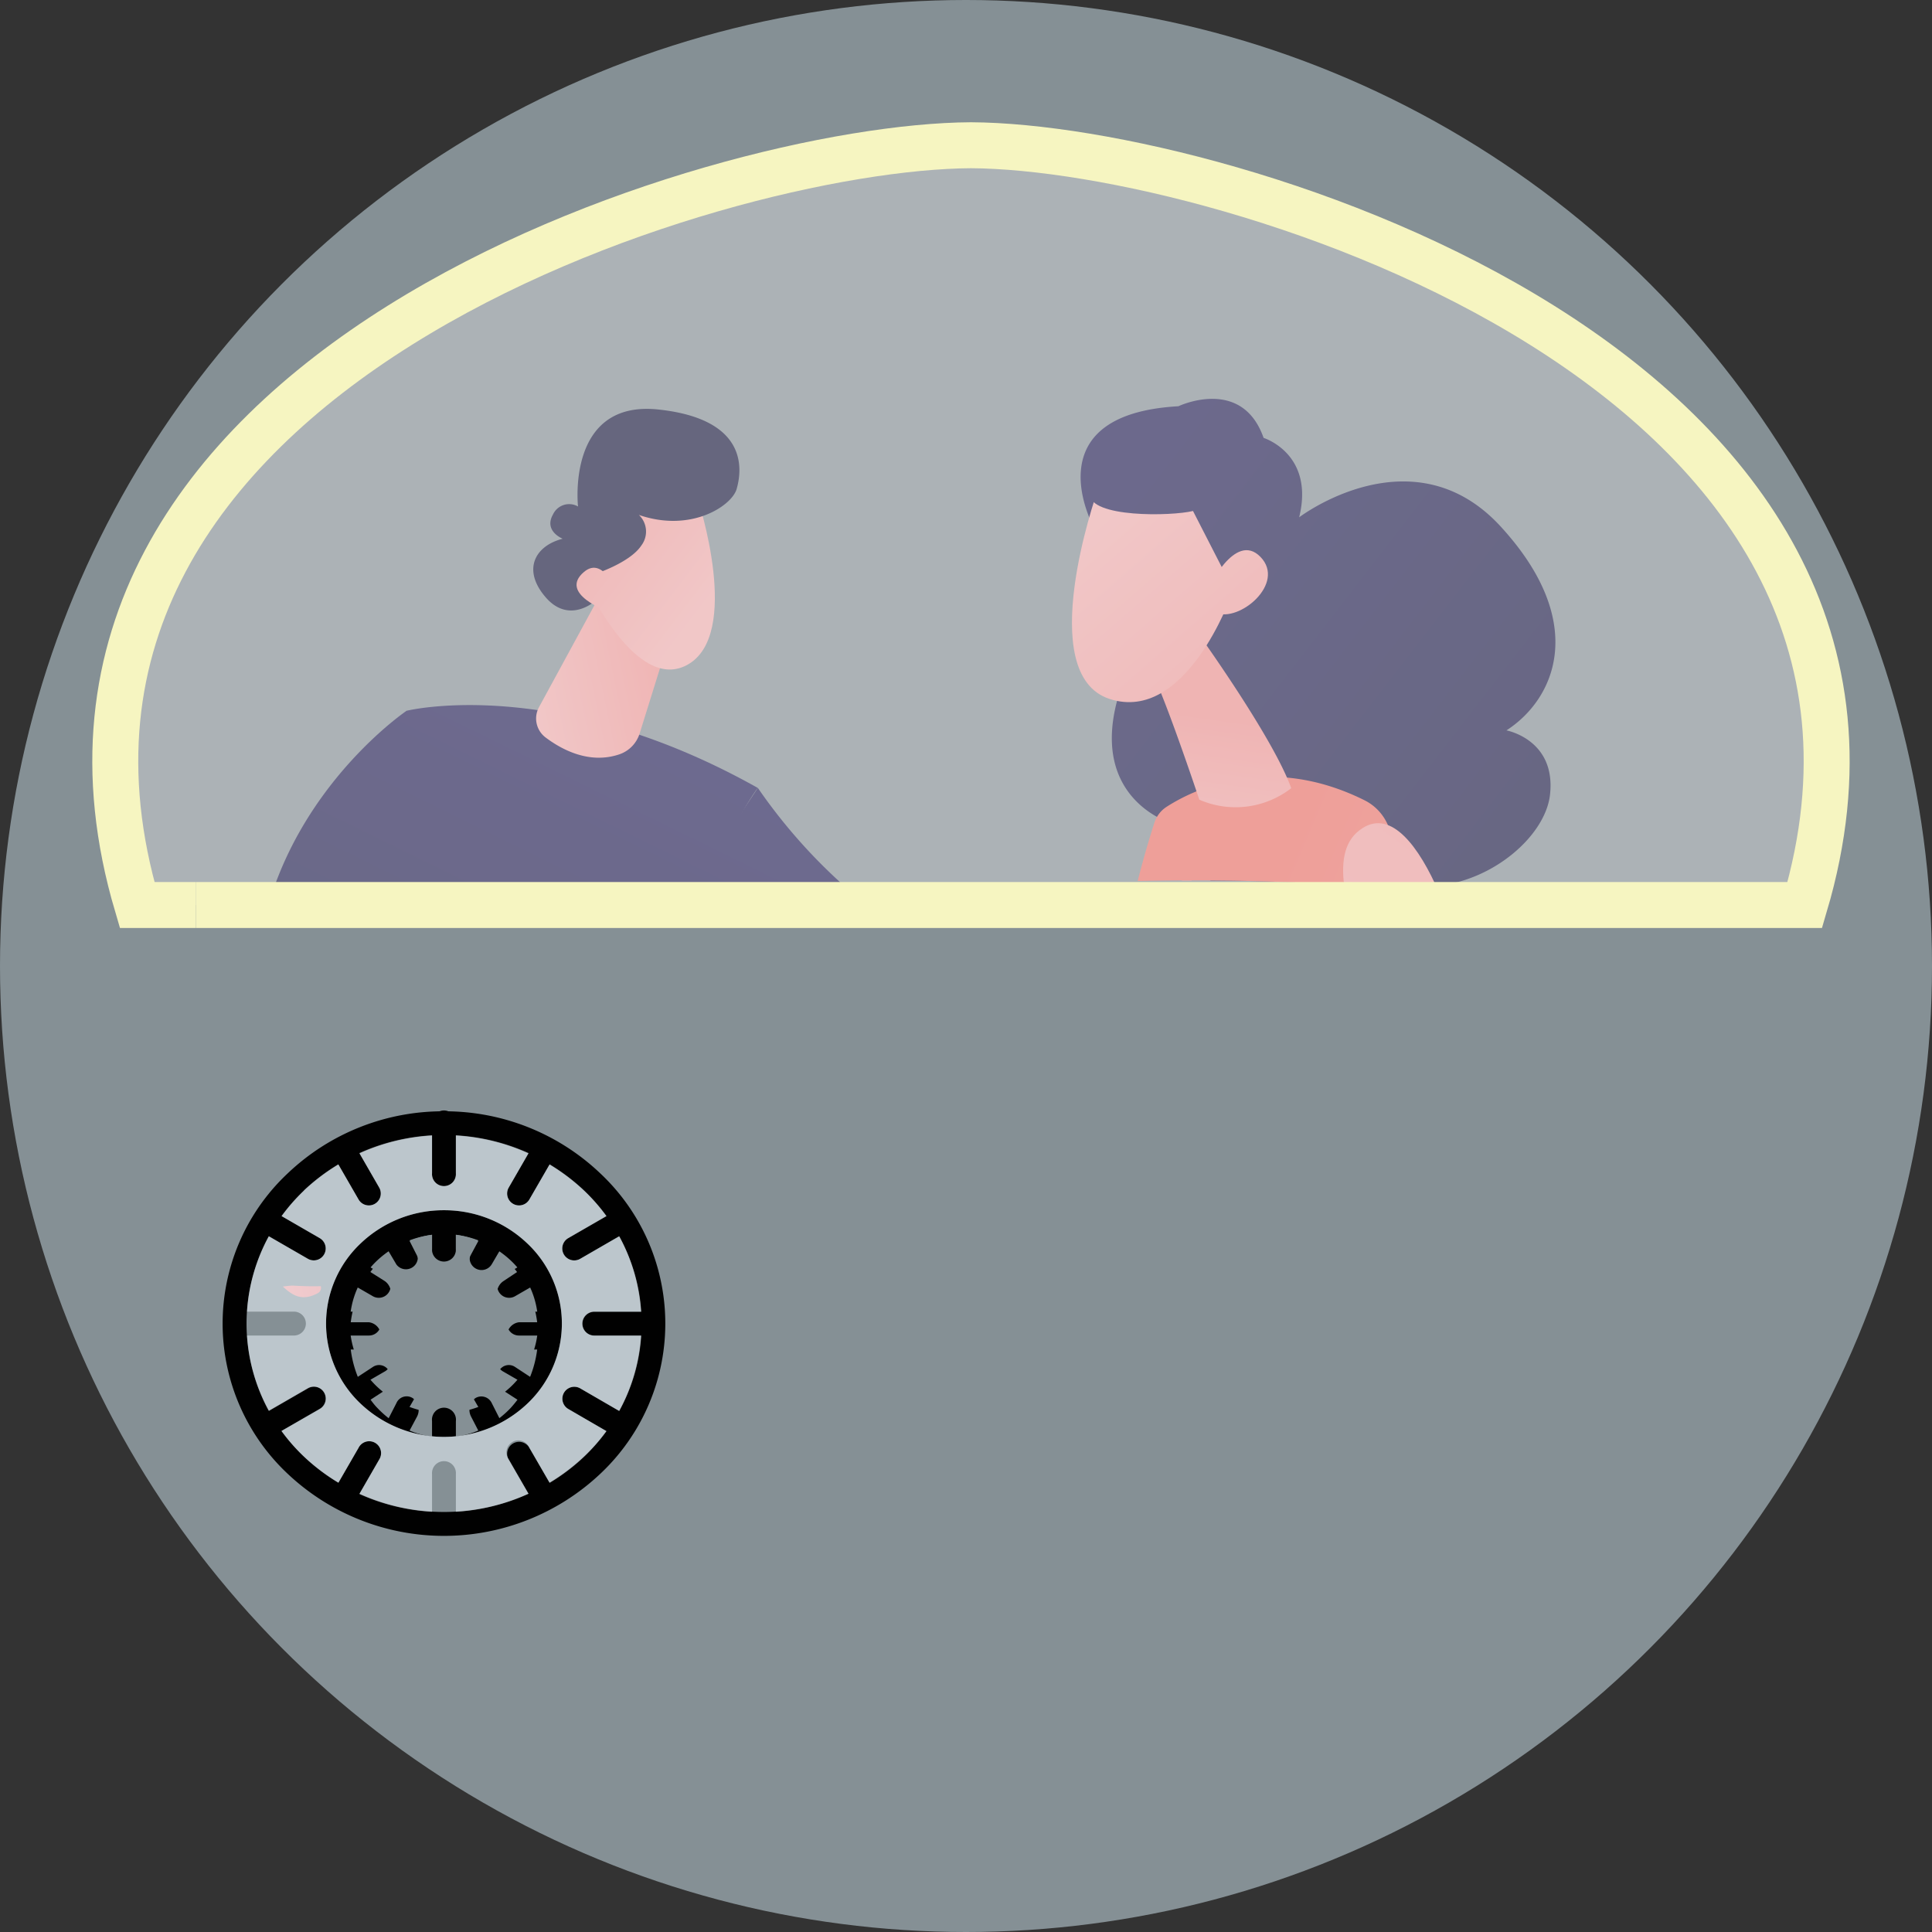 <svg xmlns="http://www.w3.org/2000/svg" xmlns:xlink="http://www.w3.org/1999/xlink" viewBox="0 0 336.28 336.28"><rect x="0" y="0" width="336.28" height="336.28" fill="#333333" stroke="none"/><defs><style>.cls-1{fill:none;}.cls-2,.cls-4{fill:#859095;}.cls-3{fill:#010101;}.cls-26,.cls-4{fill-rule:evenodd;}.cls-5{clip-path:url(#clip-path);}.cls-6{fill:url(#linear-gradient);}.cls-7{fill:url(#linear-gradient-2);}.cls-8{fill:url(#linear-gradient-3);}.cls-9{fill:url(#linear-gradient-4);}.cls-10{fill:url(#linear-gradient-5);}.cls-11{fill:url(#linear-gradient-6);}.cls-12{fill:url(#linear-gradient-7);}.cls-13{fill:url(#linear-gradient-8);}.cls-14{fill:url(#linear-gradient-9);}.cls-15{clip-path:url(#clip-path-2);}.cls-16{fill:url(#linear-gradient-10);}.cls-17{fill:url(#linear-gradient-11);}.cls-18{fill:url(#linear-gradient-12);}.cls-19{fill:url(#linear-gradient-13);}.cls-20{fill:url(#linear-gradient-14);}.cls-21{fill:url(#linear-gradient-15);}.cls-22{fill:url(#linear-gradient-16);}.cls-23{fill:url(#linear-gradient-17);}.cls-24{fill:url(#linear-gradient-18);}.cls-25{fill:#e6e7e8;fill-opacity:0.4;stroke:#f6f5c1;stroke-miterlimit:10;stroke-width:8px;}.cls-26{fill:#ecf5fc;opacity:0.54;}</style><clipPath id="clip-path"><circle class="cls-1" cx="90.56" cy="161.32" r="57.31"/></clipPath><linearGradient id="linear-gradient" x1="103.93" y1="125.67" x2="46.51" y2="242.55" gradientUnits="userSpaceOnUse"><stop offset="0" stop-color="#1d1753"/><stop offset="1" stop-color="#101137"/></linearGradient><linearGradient id="linear-gradient-2" x1="129.01" y1="137.99" x2="71.59" y2="254.87" xlink:href="#linear-gradient"/><linearGradient id="linear-gradient-3" x1="242.42" y1="361.09" x2="268.12" y2="361.09" gradientTransform="translate(-218.41 -183.84) rotate(-11.71)" gradientUnits="userSpaceOnUse"><stop offset="0" stop-color="#f8b2b1"/><stop offset="1" stop-color="#f5928f"/></linearGradient><linearGradient id="linear-gradient-4" x1="79.25" y1="113.55" x2="21.83" y2="230.43" xlink:href="#linear-gradient"/><linearGradient id="linear-gradient-5" x1="166.57" y1="454.93" x2="185.77" y2="454.93" xlink:href="#linear-gradient-3"/><linearGradient id="linear-gradient-6" x1="143.15" y1="144.94" x2="85.72" y2="261.82" xlink:href="#linear-gradient"/><linearGradient id="linear-gradient-7" x1="275.21" y1="352.47" x2="253.29" y2="327.25" xlink:href="#linear-gradient-3"/><linearGradient id="linear-gradient-8" x1="168.55" y1="29.48" x2="122.81" y2="73.69" xlink:href="#linear-gradient"/><linearGradient id="linear-gradient-9" x1="268.57" y1="358.24" x2="246.64" y2="333.02" xlink:href="#linear-gradient-3"/><clipPath id="clip-path-2"><path class="cls-1" d="M230.47,220.18c-26.31,5.58-54.26-5.81-69.91-25.54-6.36-8-76.06-35-78.32-45.74-7.85-37,78.42-87.53,115.43-95.37S285.12,94.9,293,131.91c3.5,16.51-15.67,42.66-23.09,56.44C260.66,205.46,251,215.83,230.47,220.18Z"/></clipPath><linearGradient id="linear-gradient-10" x1="168.12" y1="69.95" x2="307.44" y2="177.48" xlink:href="#linear-gradient"/><linearGradient id="linear-gradient-11" x1="127.45" y1="192.17" x2="161.08" y2="174.75" gradientTransform="matrix(1, 0, 0, 1, 0, 0)" xlink:href="#linear-gradient-3"/><linearGradient id="linear-gradient-12" x1="335.52" y1="196.25" x2="224.25" y2="149.03" gradientUnits="userSpaceOnUse"><stop offset="0" stop-color="#f5928f"/><stop offset="1" stop-color="#f37064"/></linearGradient><linearGradient id="linear-gradient-13" x1="310.85" y1="254.38" x2="199.58" y2="207.16" xlink:href="#linear-gradient-12"/><linearGradient id="linear-gradient-14" x1="208.72" y1="152.66" x2="212.72" y2="124.24" gradientTransform="matrix(1, 0, 0, 1, 0, 0)" xlink:href="#linear-gradient-3"/><linearGradient id="linear-gradient-15" x1="190.36" y1="91.75" x2="227.8" y2="134.79" gradientTransform="matrix(1, 0, 0, 1, 0, 0)" xlink:href="#linear-gradient-3"/><linearGradient id="linear-gradient-16" x1="174.49" y1="61.71" x2="313.81" y2="169.23" xlink:href="#linear-gradient"/><linearGradient id="linear-gradient-17" x1="199.71" y1="83.62" x2="237.15" y2="126.66" gradientTransform="matrix(1, 0, 0, 1, 0, 0)" xlink:href="#linear-gradient-3"/><linearGradient id="linear-gradient-18" x1="196.72" y1="212.15" x2="296.41" y2="79.43" gradientTransform="matrix(1, 0, 0, 1, 0, 0)" xlink:href="#linear-gradient-3"/></defs><g id="Layer_2" data-name="Layer 2"><g id="Layer_1-2" data-name="Layer 1"><circle class="cls-2" cx="168.14" cy="168.14" r="168.14"/><path class="cls-3" d="M77.28,193.43a39.22,39.22,0,0,1,27.2,10.8,35.86,35.86,0,0,1,0,52.3,39.65,39.65,0,0,1-54.4,0,35.84,35.84,0,0,1,0-52.3,39.2,39.2,0,0,1,27.2-10.8Zm24.34,13.78a35.61,35.61,0,0,0-48.69,0,31.79,31.79,0,0,0,0,46.33,35.59,35.59,0,0,0,48.69,0,31.79,31.79,0,0,0,0-46.33Z"/><path class="cls-3" d="M77.28,210.65a20.92,20.92,0,0,1,14.47,5.75,19.17,19.17,0,0,1,0,27.95,21.09,21.09,0,0,1-28.95,0,19.17,19.17,0,0,1,0-27.95,20.93,20.93,0,0,1,14.48-5.75Zm11.61,8.74a17,17,0,0,0-23.23,0,15.08,15.08,0,0,0,0,22,17,17,0,0,0,23.23,0,15.08,15.08,0,0,0,0-22Z"/><path class="cls-3" d="M79.35,195.51a2.08,2.08,0,1,0-4.15,0v8.73a2.08,2.08,0,1,0,4.15,0Z"/><path class="cls-3" d="M96.51,201.22a2.07,2.07,0,1,0-3.59-2.08l-4.37,7.56a2.07,2.07,0,1,0,3.59,2.08Z"/><path class="cls-3" d="M108.51,214.74a2.07,2.07,0,1,0-2.08-3.59l-7.56,4.36A2.07,2.07,0,0,0,101,219.1Z"/><path class="cls-3" d="M112.15,232.46a2.08,2.08,0,0,0,0-4.16h-8.73a2.08,2.08,0,1,0,0,4.16Z"/><path class="cls-3" d="M106.43,249.61a2.07,2.07,0,1,0,2.08-3.59L101,241.65a2.07,2.07,0,0,0-2.08,3.59Z"/><path class="cls-3" d="M92.92,261.62a2.07,2.07,0,0,0,3.59-2.08L92.14,252a2.07,2.07,0,1,0-3.59,2.08Z"/><path class="cls-3" d="M58.05,259.54a2.07,2.07,0,1,0,3.58,2.08L66,254.05A2.07,2.07,0,1,0,62.41,252Z"/><path class="cls-3" d="M46,246a2.07,2.07,0,1,0,2.08,3.59l7.56-4.37a2.07,2.07,0,0,0-2.08-3.59Z"/><path class="cls-3" d="M48.12,211.15A2.07,2.07,0,1,0,46,214.74l7.56,4.36a2.07,2.07,0,0,0,2.08-3.59Z"/><path class="cls-3" d="M61.64,199.14a2.07,2.07,0,1,0-3.59,2.08l4.36,7.56A2.07,2.07,0,1,0,66,206.7Z"/><path class="cls-3" d="M79.35,213a2.08,2.08,0,1,0-4.15,0v4.36a2.08,2.08,0,1,0,4.15,0Z"/><path class="cls-3" d="M87.78,216.32a2.07,2.07,0,0,0-3.59-2.06L82,218a2.07,2.07,0,0,0,3.59,2.06Z"/><path class="cls-3" d="M93.39,223.46a2.07,2.07,0,1,0-2.06-3.59l-3.78,2.18a2.07,2.07,0,0,0,2.06,3.59Z"/><path class="cls-3" d="M94.69,232.46a2.08,2.08,0,0,0,0-4.16H90.33a2.08,2.08,0,0,0,0,4.16Z"/><path class="cls-3" d="M91.32,240.88a2.07,2.07,0,1,0,2.08-3.59l-3.78-2.18a2.07,2.07,0,0,0-2.08,3.59Z"/><path class="cls-3" d="M84.19,246.5a2.07,2.07,0,1,0,3.59-2.08l-2.18-3.77A2.07,2.07,0,1,0,82,242.73Z"/><path class="cls-3" d="M75.2,247.8a2.08,2.08,0,1,0,4.15,0v-4.37a2.08,2.08,0,0,0-4.15,0Z"/><path class="cls-3" d="M66.77,244.43a2.07,2.07,0,1,0,3.59,2.06l2.18-3.77A2.07,2.07,0,0,0,69,240.65Z"/><path class="cls-3" d="M61.15,237.29a2.07,2.07,0,0,0,2.08,3.59L67,238.7a2.07,2.07,0,0,0-2.08-3.59Z"/><path class="cls-3" d="M59.86,228.3a2.08,2.08,0,0,0,0,4.16h4.36a2.08,2.08,0,0,0,0-4.16Z"/><path class="cls-3" d="M63.22,219.87a2.07,2.07,0,0,0-2.06,3.59l3.78,2.18A2.07,2.07,0,0,0,67,222.05Z"/><path class="cls-3" d="M70.36,214.26a2.07,2.07,0,0,0-3.59,2.06L69,220.1A2.07,2.07,0,0,0,72.54,218Z"/><path class="cls-4" d="M62.28,225.38a19.33,19.33,0,0,0-1.23,4.77h3.17a2.39,2.39,0,0,1,0,4.74H61.05a19.14,19.14,0,0,0,1.23,4.76l2.65-1.74a1.93,1.93,0,0,1,2.83.86A2.55,2.55,0,0,1,67,242l-2.5,1.63c.36.49.75,1,1.15,1.4a17.75,17.75,0,0,0,2,1.82L69,244.22a1.94,1.94,0,0,1,2.83-.87,2.54,2.54,0,0,1,.76,3.22L71.29,249a15.3,15.3,0,0,0,3.91,1.07v-2.71a2.09,2.09,0,1,1,4.15,0v2.71a15.12,15.12,0,0,0,3.9-1.07L82,246.58a2.54,2.54,0,0,1,.75-3.23,2,2,0,0,1,2.84.86l1.33,2.63a16.75,16.75,0,0,0,2-1.81c.4-.45.79-.91,1.15-1.4L87.54,242a2.55,2.55,0,0,1-.75-3.23,1.93,1.93,0,0,1,2.83-.86l2.65,1.74a19.14,19.14,0,0,0,1.23-4.76H90.33a2.39,2.39,0,0,1,0-4.74H93.5a19.33,19.33,0,0,0-1.23-4.77l-2.66,1.75a1.93,1.93,0,0,1-2.82-.87,2.54,2.54,0,0,1,.76-3.22L90,221.41a17.48,17.48,0,0,0-1.15-1.4,16.84,16.84,0,0,0-2-1.82l-1.33,2.63a1.94,1.94,0,0,1-2.83.87,2.54,2.54,0,0,1-.76-3.22L83.26,216a15.2,15.2,0,0,0-3.91-1.08v2.72a2.09,2.09,0,1,1-4.15,0v-2.72A15.32,15.32,0,0,0,71.29,216l1.25,2.46a2.54,2.54,0,0,1-.76,3.22,1.94,1.94,0,0,1-2.83-.87l-1.33-2.63a16.84,16.84,0,0,0-2,1.82,17.48,17.48,0,0,0-1.15,1.4L67,223a2.54,2.54,0,0,1,.76,3.22,1.93,1.93,0,0,1-2.82.87Z"/><g class="cls-5"><path class="cls-6" d="M121.36,159.74c4.63-14.73,10.53-22.6,10.53-22.6-35.39-19.88-61.18-13.41-61.18-13.41A112.23,112.23,0,0,0,63,158.57C82.39,157.33,101.92,159.79,121.36,159.74Z"/><path class="cls-7" d="M101.48,221a4.82,4.82,0,0,1-1.34-.2c-6,0-12.21.2-18.06-.81l-1,.11v0H81a48.72,48.72,0,0,1-7.44.26c.65,1.54,1.05,2.36,1.05,2.36,6.4,2.86,18.79.73,28.6-1.74Z"/></g><path class="cls-8" d="M104.2,104,93.8,123.12A4.13,4.13,0,0,0,95,128.39c2.84,2.13,7.61,4.66,12.8,2.91a5.58,5.58,0,0,0,3.54-3.65l5.23-16.77Z"/><path class="cls-9" d="M53.69,156.68A14.19,14.19,0,0,0,57.21,159c2.29-.24,4.58-.41,6.87-.54A39.27,39.27,0,0,1,75.21,146l-4.5-22.24S53.62,135.33,47,156.59A4.93,4.93,0,0,1,53.69,156.68Z"/><path class="cls-10" d="M51,223.77c-.59,0-1.18.1-1.77.16,1.67,1.55,3.32,2.64,6.08,1.16a1.06,1.06,0,0,0,.53-1.22C54.22,223.91,52.61,223.87,51,223.77Z"/><path class="cls-11" d="M123.06,159.74c10.37-.12,20.66-.2,31,.23a95.47,95.47,0,0,1-22.15-22.83l-12.37,18.67c1.11,1.39,2.24,2.69,3.4,3.93A.66.66,0,0,1,123.06,159.74Z"/><path class="cls-12" d="M121.48,86.94s7.77,23.63-1.92,28.82-19.1-17.33-19.1-17.33S102.26,74.23,121.48,86.94Z"/><path class="cls-13" d="M104.2,104c-.28.52-5,4.81-9.19,0s-1.9-9,2.93-10.23c0,0-3.35-1.32-1.68-4.24a3.1,3.1,0,0,1,4.35-1.37s-2.09-18.6,14-16.88,14.43,11,13.6,13.86-7.85,7.63-17,4.49a4,4,0,0,1,.44,5.29c-2,3.09-8.35,5.08-8.35,5.08Z"/><path class="cls-14" d="M107.66,103.85s-2.44-7.3-6-4.31c-4.56,3.84,4.26,6.91,4.26,6.91Z"/><g class="cls-15"><path class="cls-16" d="M196.54,116.07c-9.71,22.11,7.12,27.13,7.12,27.13,1.31,5,3.89,8.17,7.07,10.08,7.43,0,14.86.24,22.28.68a50.23,50.23,0,0,0,5.59-2c13.74,7.31,30.1-4,31.19-13.62s-7.58-11.21-7.58-11.21c8.52-5.5,14.3-18.81-1-35.48s-35.08-1.61-35.08-1.61c2.72-11.07-6.19-13.82-6.19-13.82-3.78-10.78-14.83-5.51-14.83-5.51-25.51,1.43-14.78,20.94-14.78,20.94S206.25,94,196.54,116.07Z"/><path class="cls-17" d="M207.42,153.27l-1.28-4.37s-.1,1.69-.43,4.37Z"/><path class="cls-18" d="M242.51,154.65c-.14-3.09-.21-5.76-.25-7.84a8.59,8.59,0,0,0-4.76-7.52c-16.87-8.4-30.08-1.68-34.47,1.16a5.16,5.16,0,0,0-2.1,2.76c-.65,2-1.78,5.69-2.91,10.14A431.66,431.66,0,0,1,242.51,154.65Z"/><path class="cls-19" d="M237.27,222.31a5.15,5.15,0,0,1-2.42.73c-3.35.19-6.71.33-10.06.45,2,3.34,3.21,5.5,3.21,5.5,14,5.91,23-2.62,27.06-8.06C249.13,221.45,243.2,221.94,237.27,222.31Z"/><path class="cls-20" d="M208.69,110.46s12.95,18,16.06,26.73a15.8,15.8,0,0,1-16,2s-6.61-19.84-8.78-23.1Z"/><path class="cls-21" d="M190.86,85.94s-11,31.4,2.28,35.72,21.16-18,21.16-18,.17-15.48-5.74-19S190.86,85.94,190.86,85.94Z"/><path class="cls-22" d="M197.65,77.22s-8,4.51-8,8.72,14.27,3.92,18,3l7.54,14.71s4.61-17.24-1.37-24.68S197.65,77.22,197.65,77.22Z"/><path class="cls-23" d="M210.14,102.79s4.79-10.47,9.26-5.85-3.73,11.45-7.76,9.72Z"/><path class="cls-24" d="M250.51,155.45c-3.54-8.23-8.35-14.48-13.3-11.34-3.21,2-3.76,5.62-3.27,9.9Q242.24,154.52,250.51,155.45Z"/></g><path class="cls-25" d="M34.11,157.52H23.87C-3.56,64.61,124.76,25.49,169,25.28c44.25.21,172.57,39.33,145.14,132.24h-280"/><path class="cls-26" d="M52.93,207.21a33.76,33.76,0,0,0-3.9,4.47l6.65,3.83a2.07,2.07,0,0,1-2.08,3.59l-6.79-3.92A31.42,31.42,0,0,0,43,228.3h8.16a2.08,2.08,0,0,1,0,4.16H43a31.38,31.38,0,0,0,3.83,13.11l6.79-3.92a2.07,2.07,0,0,1,2.08,3.59L49,249.08a33.06,33.06,0,0,0,3.9,4.46,34,34,0,0,0,6,4.55L62.41,252A2.07,2.07,0,1,1,66,254.05l-3.45,6a35.63,35.63,0,0,0,12.65,3.09v-6.59a2.08,2.08,0,1,1,4.15,0v6.59A35.42,35.42,0,0,0,92,260l-3.45-6A2.07,2.07,0,1,1,92.14,252l3.53,6.11a34,34,0,0,0,6-4.55,33.06,33.06,0,0,0,3.9-4.46l-6.65-3.84a2.07,2.07,0,0,1,2.08-3.59l6.79,3.92a31.23,31.23,0,0,0,3.83-13.11h-8.15a2.08,2.08,0,1,1,0-4.16h8.15a31.28,31.28,0,0,0-3.83-13.12L101,219.1a2.07,2.07,0,0,1-2.08-3.59l6.65-3.83a33.76,33.76,0,0,0-3.9-4.47,35,35,0,0,0-6-4.55l-3.53,6.12a2.07,2.07,0,1,1-3.59-2.08l3.45-6a35.63,35.63,0,0,0-12.65-3.09v6.6a2.08,2.08,0,1,1-4.15,0v-6.6a35.63,35.63,0,0,0-12.65,3.09l3.45,6a2.07,2.07,0,1,1-3.59,2.08l-3.53-6.12a35,35,0,0,0-6,4.55Zm24.35,3.44a20.92,20.92,0,0,1,14.47,5.75,19.17,19.17,0,0,1,0,27.95,21.09,21.09,0,0,1-28.95,0,19.17,19.17,0,0,1,0-27.95A20.93,20.93,0,0,1,77.28,210.65Z"/></g></g></svg>